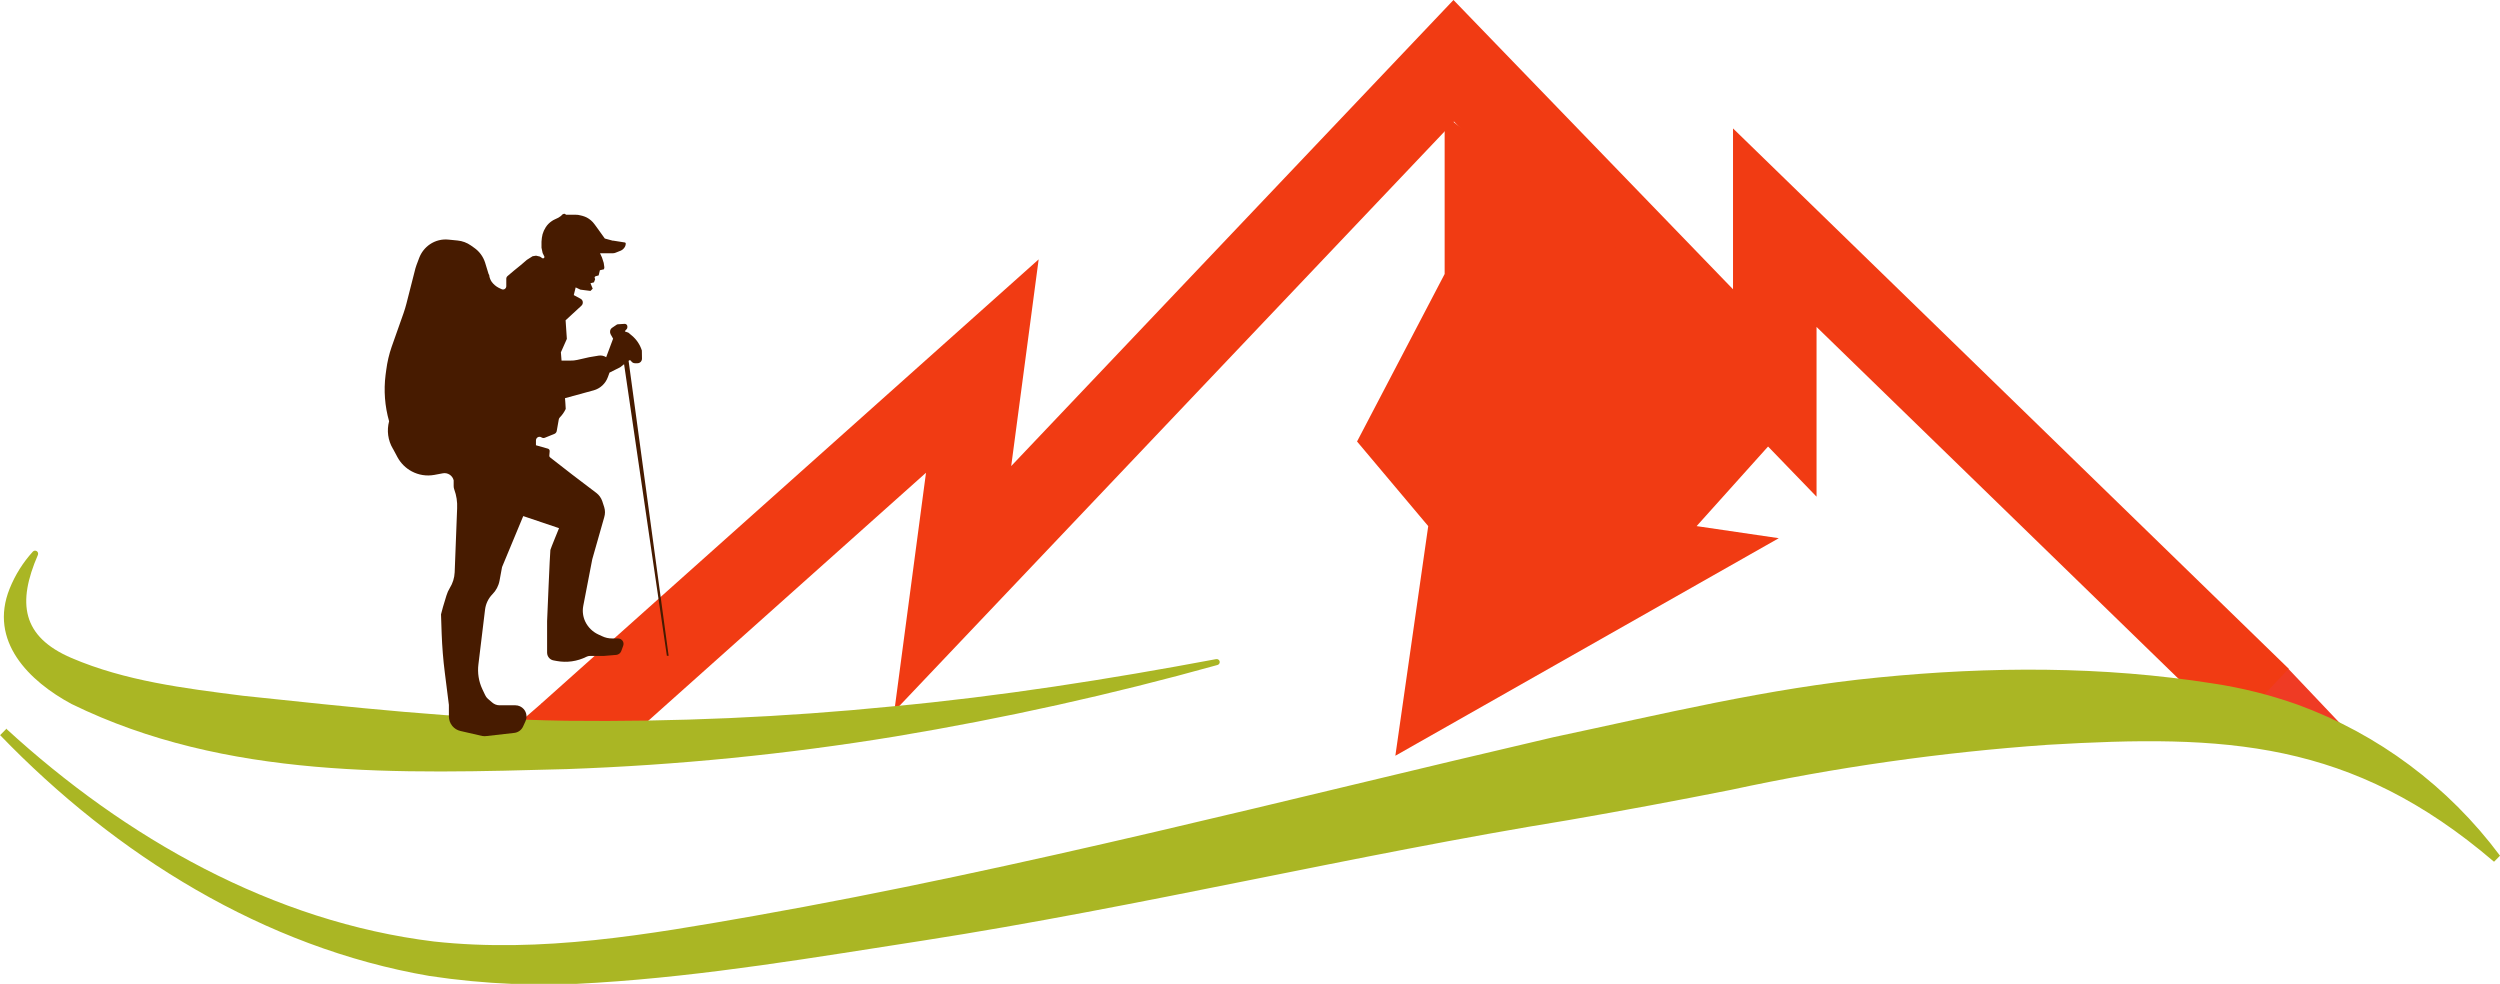 <svg width="155" height="61" viewBox="0 0 155 61" fill="none" xmlns="http://www.w3.org/2000/svg">
<g clip-path="url(#clip0_1_7)">
<path d="M33.558 43.623C33.558 43.623 40.05 44.372 40.117 44.653C40.184 44.934 34.535 47.208 34.535 47.208L30.424 46.347L33.558 43.623Z" fill="#F13B13"/>
<path d="M141.848 41.435L147.701 47.609C147.701 47.609 139.488 46.032 139.351 45.923C139.214 45.815 134.464 41.18 134.464 41.18L141.848 41.435Z" fill="#EF3B24"/>
<path d="M36.976 47.561L33.55 43.627L64.397 16.081L62.695 28.895L90.115 0L107.447 17.935V7.962L141.9 41.461L138.315 45.241L112.626 20.27V30.794L90.148 7.535L55.447 44.099L57.412 29.31L36.976 47.561Z" fill="#F13B13"/>
<path d="M89.568 7.137V16.988L84.137 27.373L88.55 32.619L86.512 46.856L110.285 33.368L105.19 32.619L112.253 24.751L89.568 7.137Z" fill="#F13B13"/>
<path d="M2.349 34.406C1.069 37.358 1.332 39.468 4.439 40.798C7.769 42.221 11.391 42.671 15.075 43.139C21.701 43.836 28.412 44.586 35.1 44.687C41.843 44.764 48.585 44.467 55.296 43.799C62.029 43.173 68.729 42.117 75.402 40.865C75.451 40.856 75.501 40.867 75.542 40.895C75.582 40.923 75.611 40.966 75.621 41.015C75.629 41.062 75.619 41.109 75.594 41.149C75.568 41.189 75.529 41.217 75.484 41.229C68.915 43.059 62.255 44.537 55.533 45.657C48.785 46.765 41.976 47.442 35.145 47.684C24.786 47.962 14.058 48.351 4.439 43.649C1.802 42.233 -0.714 39.752 0.599 36.493C0.939 35.647 1.427 34.87 2.038 34.2C2.069 34.167 2.11 34.147 2.153 34.141C2.197 34.136 2.242 34.147 2.279 34.171C2.316 34.196 2.343 34.233 2.356 34.276C2.369 34.319 2.366 34.365 2.349 34.406Z" fill="#AAB624"/>
<path d="M0.37 45.166C7.791 51.978 16.94 57.156 26.91 58.374C33.569 59.1 40.18 57.943 46.743 56.789C63.472 53.829 79.749 49.558 96.316 45.706C103.012 44.286 109.634 42.667 116.455 42.004C123.366 41.319 130.354 41.285 137.232 42.379C139.007 42.647 140.754 43.085 142.448 43.687C147.442 45.506 151.804 48.761 155 53.053L154.63 53.428C145.777 45.852 137.946 45.53 126.958 46.178C120.352 46.641 113.787 47.575 107.31 48.973C103.981 49.633 100.581 50.269 97.251 50.846C83.967 53.005 70.645 56.223 57.297 58.306C50.546 59.351 43.846 60.498 37.002 60.929C33.537 61.169 30.056 61.029 26.621 60.509C16.381 58.748 7.181 53.016 0.007 45.579L0.377 45.204L0.37 45.166Z" fill="#AAB624"/>
<path d="M30.291 16.984L30.073 16.272C29.952 15.901 29.714 15.581 29.396 15.361L29.196 15.219C28.951 15.047 28.668 14.941 28.371 14.912L27.805 14.856C27.401 14.814 26.996 14.916 26.658 15.144C26.356 15.348 26.124 15.641 25.992 15.983L25.819 16.444C25.794 16.508 25.773 16.573 25.756 16.639L25.197 18.831C25.149 19.026 25.09 19.206 25.023 19.408L24.283 21.502C24.122 21.967 24.009 22.448 23.947 22.937L23.906 23.241C23.784 24.205 23.858 25.184 24.124 26.118C24.048 26.402 24.029 26.698 24.068 26.989C24.108 27.28 24.205 27.56 24.354 27.812L24.376 27.846L24.646 28.351C24.849 28.723 25.155 29.026 25.526 29.224C25.954 29.453 26.445 29.531 26.921 29.445L27.461 29.344C27.606 29.318 27.755 29.348 27.879 29.429C28.002 29.509 28.091 29.634 28.127 29.779V29.842C28.132 29.89 28.132 29.938 28.127 29.985V30.138C28.126 30.209 28.139 30.279 28.164 30.345C28.302 30.719 28.362 31.118 28.342 31.517L28.19 35.485C28.174 35.828 28.071 36.161 27.89 36.452C27.8 36.599 27.729 36.758 27.679 36.924C27.557 37.298 27.343 38.048 27.343 38.089C27.343 38.13 27.365 38.703 27.383 39.284C27.413 40.093 27.476 40.903 27.579 41.708L27.831 43.705C27.833 43.735 27.833 43.765 27.831 43.795V44.413C27.831 44.631 27.905 44.841 28.042 45.009C28.171 45.166 28.348 45.275 28.545 45.32L29.899 45.631C30 45.648 30.102 45.648 30.202 45.631L31.882 45.44C32.001 45.428 32.114 45.384 32.21 45.314C32.307 45.244 32.384 45.149 32.433 45.039L32.578 44.721C32.634 44.599 32.655 44.464 32.637 44.331C32.62 44.198 32.564 44.073 32.478 43.971C32.412 43.895 32.332 43.834 32.241 43.792C32.15 43.75 32.052 43.728 31.952 43.728H30.968C30.804 43.727 30.645 43.667 30.521 43.559L30.25 43.327C30.176 43.262 30.117 43.181 30.077 43.091L29.899 42.716C29.679 42.241 29.597 41.712 29.662 41.191L30.073 37.797C30.117 37.437 30.277 37.103 30.528 36.845C30.758 36.615 30.913 36.32 30.972 35.998L31.127 35.159L32.441 31.997L34.66 32.746C34.66 32.746 34.15 33.99 34.124 34.095C34.098 34.2 33.92 38.512 33.92 38.512V40.464C33.92 40.528 33.933 40.592 33.957 40.651C33.981 40.71 34.016 40.764 34.061 40.809C34.131 40.879 34.22 40.926 34.316 40.944L34.512 40.981C35.141 41.099 35.79 41.007 36.362 40.719C36.429 40.685 36.502 40.667 36.577 40.667H37.45L38.215 40.603C38.281 40.595 38.343 40.57 38.396 40.53C38.449 40.49 38.49 40.436 38.515 40.374L38.63 40.06C38.649 40.015 38.659 39.968 38.659 39.919C38.659 39.871 38.649 39.823 38.63 39.779C38.601 39.72 38.557 39.671 38.502 39.637C38.447 39.602 38.384 39.584 38.319 39.584H37.949C37.736 39.585 37.524 39.538 37.331 39.445L37.087 39.333C36.744 39.172 36.465 38.899 36.295 38.557C36.145 38.251 36.098 37.904 36.162 37.568L36.721 34.672L37.461 32.072C37.525 31.867 37.525 31.647 37.461 31.442L37.339 31.068C37.268 30.864 37.139 30.687 36.969 30.558L35.489 29.434L34.102 28.355C34.087 28.343 34.076 28.328 34.068 28.312C34.06 28.295 34.057 28.276 34.057 28.258L34.08 27.977C34.083 27.941 34.074 27.905 34.054 27.875C34.033 27.846 34.003 27.824 33.968 27.816L33.229 27.606V27.31C33.228 27.269 33.238 27.229 33.259 27.193C33.279 27.158 33.308 27.129 33.344 27.109C33.379 27.09 33.419 27.08 33.459 27.082C33.5 27.083 33.539 27.096 33.573 27.119C33.603 27.139 33.638 27.151 33.674 27.155C33.71 27.159 33.746 27.154 33.78 27.141L34.379 26.898C34.414 26.883 34.444 26.86 34.468 26.83C34.492 26.801 34.508 26.766 34.516 26.729L34.645 26.002C34.654 25.958 34.674 25.918 34.705 25.886C34.857 25.731 34.982 25.551 35.075 25.354C35.075 25.234 35.03 24.687 35.03 24.687L36.81 24.2C37.011 24.144 37.196 24.04 37.349 23.896C37.502 23.753 37.619 23.574 37.69 23.376L37.79 23.102L38.449 22.772L38.693 22.581L41.345 40.659H41.456L38.981 22.431C38.977 22.421 38.974 22.409 38.974 22.398C38.974 22.386 38.977 22.375 38.981 22.364C38.989 22.355 38.999 22.347 39.01 22.342C39.022 22.337 39.034 22.334 39.046 22.334C39.058 22.334 39.071 22.337 39.082 22.342C39.093 22.347 39.103 22.355 39.111 22.364L39.155 22.42C39.182 22.452 39.216 22.477 39.253 22.495C39.291 22.512 39.332 22.521 39.373 22.521H39.521C39.577 22.523 39.631 22.507 39.677 22.476C39.724 22.445 39.759 22.401 39.78 22.349C39.799 22.308 39.806 22.263 39.803 22.218L39.795 21.731C39.681 21.368 39.465 21.047 39.174 20.805L38.955 20.622L38.756 20.554C38.752 20.552 38.75 20.549 38.748 20.545C38.747 20.542 38.746 20.538 38.746 20.534C38.746 20.53 38.747 20.526 38.748 20.522C38.75 20.519 38.752 20.516 38.756 20.513L38.859 20.397C38.874 20.381 38.885 20.361 38.892 20.339C38.898 20.318 38.9 20.296 38.896 20.273V20.221C38.891 20.179 38.87 20.141 38.837 20.115C38.805 20.088 38.764 20.075 38.722 20.079L38.312 20.105C38.284 20.106 38.257 20.115 38.234 20.131L37.945 20.326C37.902 20.355 37.868 20.397 37.847 20.445C37.826 20.494 37.819 20.547 37.827 20.599V20.633C37.835 20.665 37.846 20.697 37.86 20.727L38.012 20.997L37.583 22.147C37.444 22.058 37.279 22.023 37.117 22.049L36.529 22.147L35.789 22.315C35.648 22.346 35.504 22.36 35.359 22.357H34.816L34.775 21.843L35.145 21.012L35.067 19.858L36.051 18.951C36.096 18.91 36.125 18.854 36.133 18.793C36.141 18.74 36.133 18.685 36.109 18.637C36.085 18.588 36.047 18.549 35.999 18.524L35.574 18.295L35.692 17.819L35.985 17.958L36.61 18.037L36.747 17.898L36.61 17.561L36.825 17.505L36.884 17.351C36.892 17.338 36.896 17.323 36.896 17.308C36.896 17.293 36.892 17.278 36.884 17.265C36.875 17.254 36.87 17.241 36.867 17.227C36.865 17.214 36.865 17.2 36.869 17.187C36.873 17.173 36.88 17.161 36.89 17.151C36.9 17.142 36.911 17.134 36.924 17.13L37.117 17.074L37.194 16.755L37.446 16.695L37.468 16.594V16.564L37.431 16.302L37.324 15.968L37.202 15.702H38.001C38.054 15.701 38.107 15.691 38.156 15.672L38.493 15.538C38.551 15.512 38.604 15.476 38.648 15.429L38.678 15.395C38.718 15.354 38.748 15.304 38.769 15.25C38.789 15.196 38.798 15.138 38.796 15.081L38.759 15.036L38.042 14.923H37.993L37.498 14.788L36.995 14.088L36.854 13.896C36.73 13.726 36.569 13.587 36.384 13.488C36.297 13.444 36.205 13.409 36.111 13.383L36.022 13.361C35.901 13.326 35.777 13.309 35.652 13.312H35.145C35.127 13.318 35.108 13.318 35.089 13.312L35.052 13.278C35.045 13.271 35.037 13.265 35.027 13.261C35.017 13.257 35.007 13.255 34.997 13.256C34.963 13.256 34.929 13.264 34.899 13.28C34.869 13.295 34.843 13.318 34.823 13.346C34.807 13.366 34.789 13.384 34.768 13.398L34.616 13.499L34.394 13.604C34.329 13.633 34.267 13.668 34.209 13.709C34.062 13.808 33.936 13.935 33.839 14.084C33.801 14.143 33.768 14.204 33.739 14.267L33.717 14.309C33.654 14.447 33.613 14.595 33.595 14.747L33.573 14.983V15.358L33.643 15.687L33.746 15.897C33.755 15.916 33.756 15.938 33.75 15.958C33.744 15.978 33.731 15.995 33.713 16.006C33.699 16.015 33.683 16.02 33.667 16.02C33.651 16.02 33.635 16.015 33.621 16.006L33.48 15.909L33.236 15.852L33.021 15.886L32.666 16.111L32.296 16.429L31.834 16.804L31.464 17.119C31.44 17.139 31.421 17.165 31.408 17.194C31.395 17.224 31.389 17.255 31.39 17.287V17.733C31.392 17.773 31.382 17.812 31.362 17.847C31.343 17.881 31.314 17.91 31.279 17.928C31.251 17.942 31.22 17.949 31.188 17.949C31.157 17.949 31.126 17.942 31.098 17.928L30.924 17.846C30.75 17.757 30.599 17.629 30.484 17.471C30.41 17.361 30.36 17.238 30.336 17.107V17.062L30.291 16.984Z" fill="#471B00"/>
</g>
<defs>
<clipPath id="clip0_1_7">
<rect width="155" height="61" fill="white"/>
</clipPath>
</defs>
</svg>
